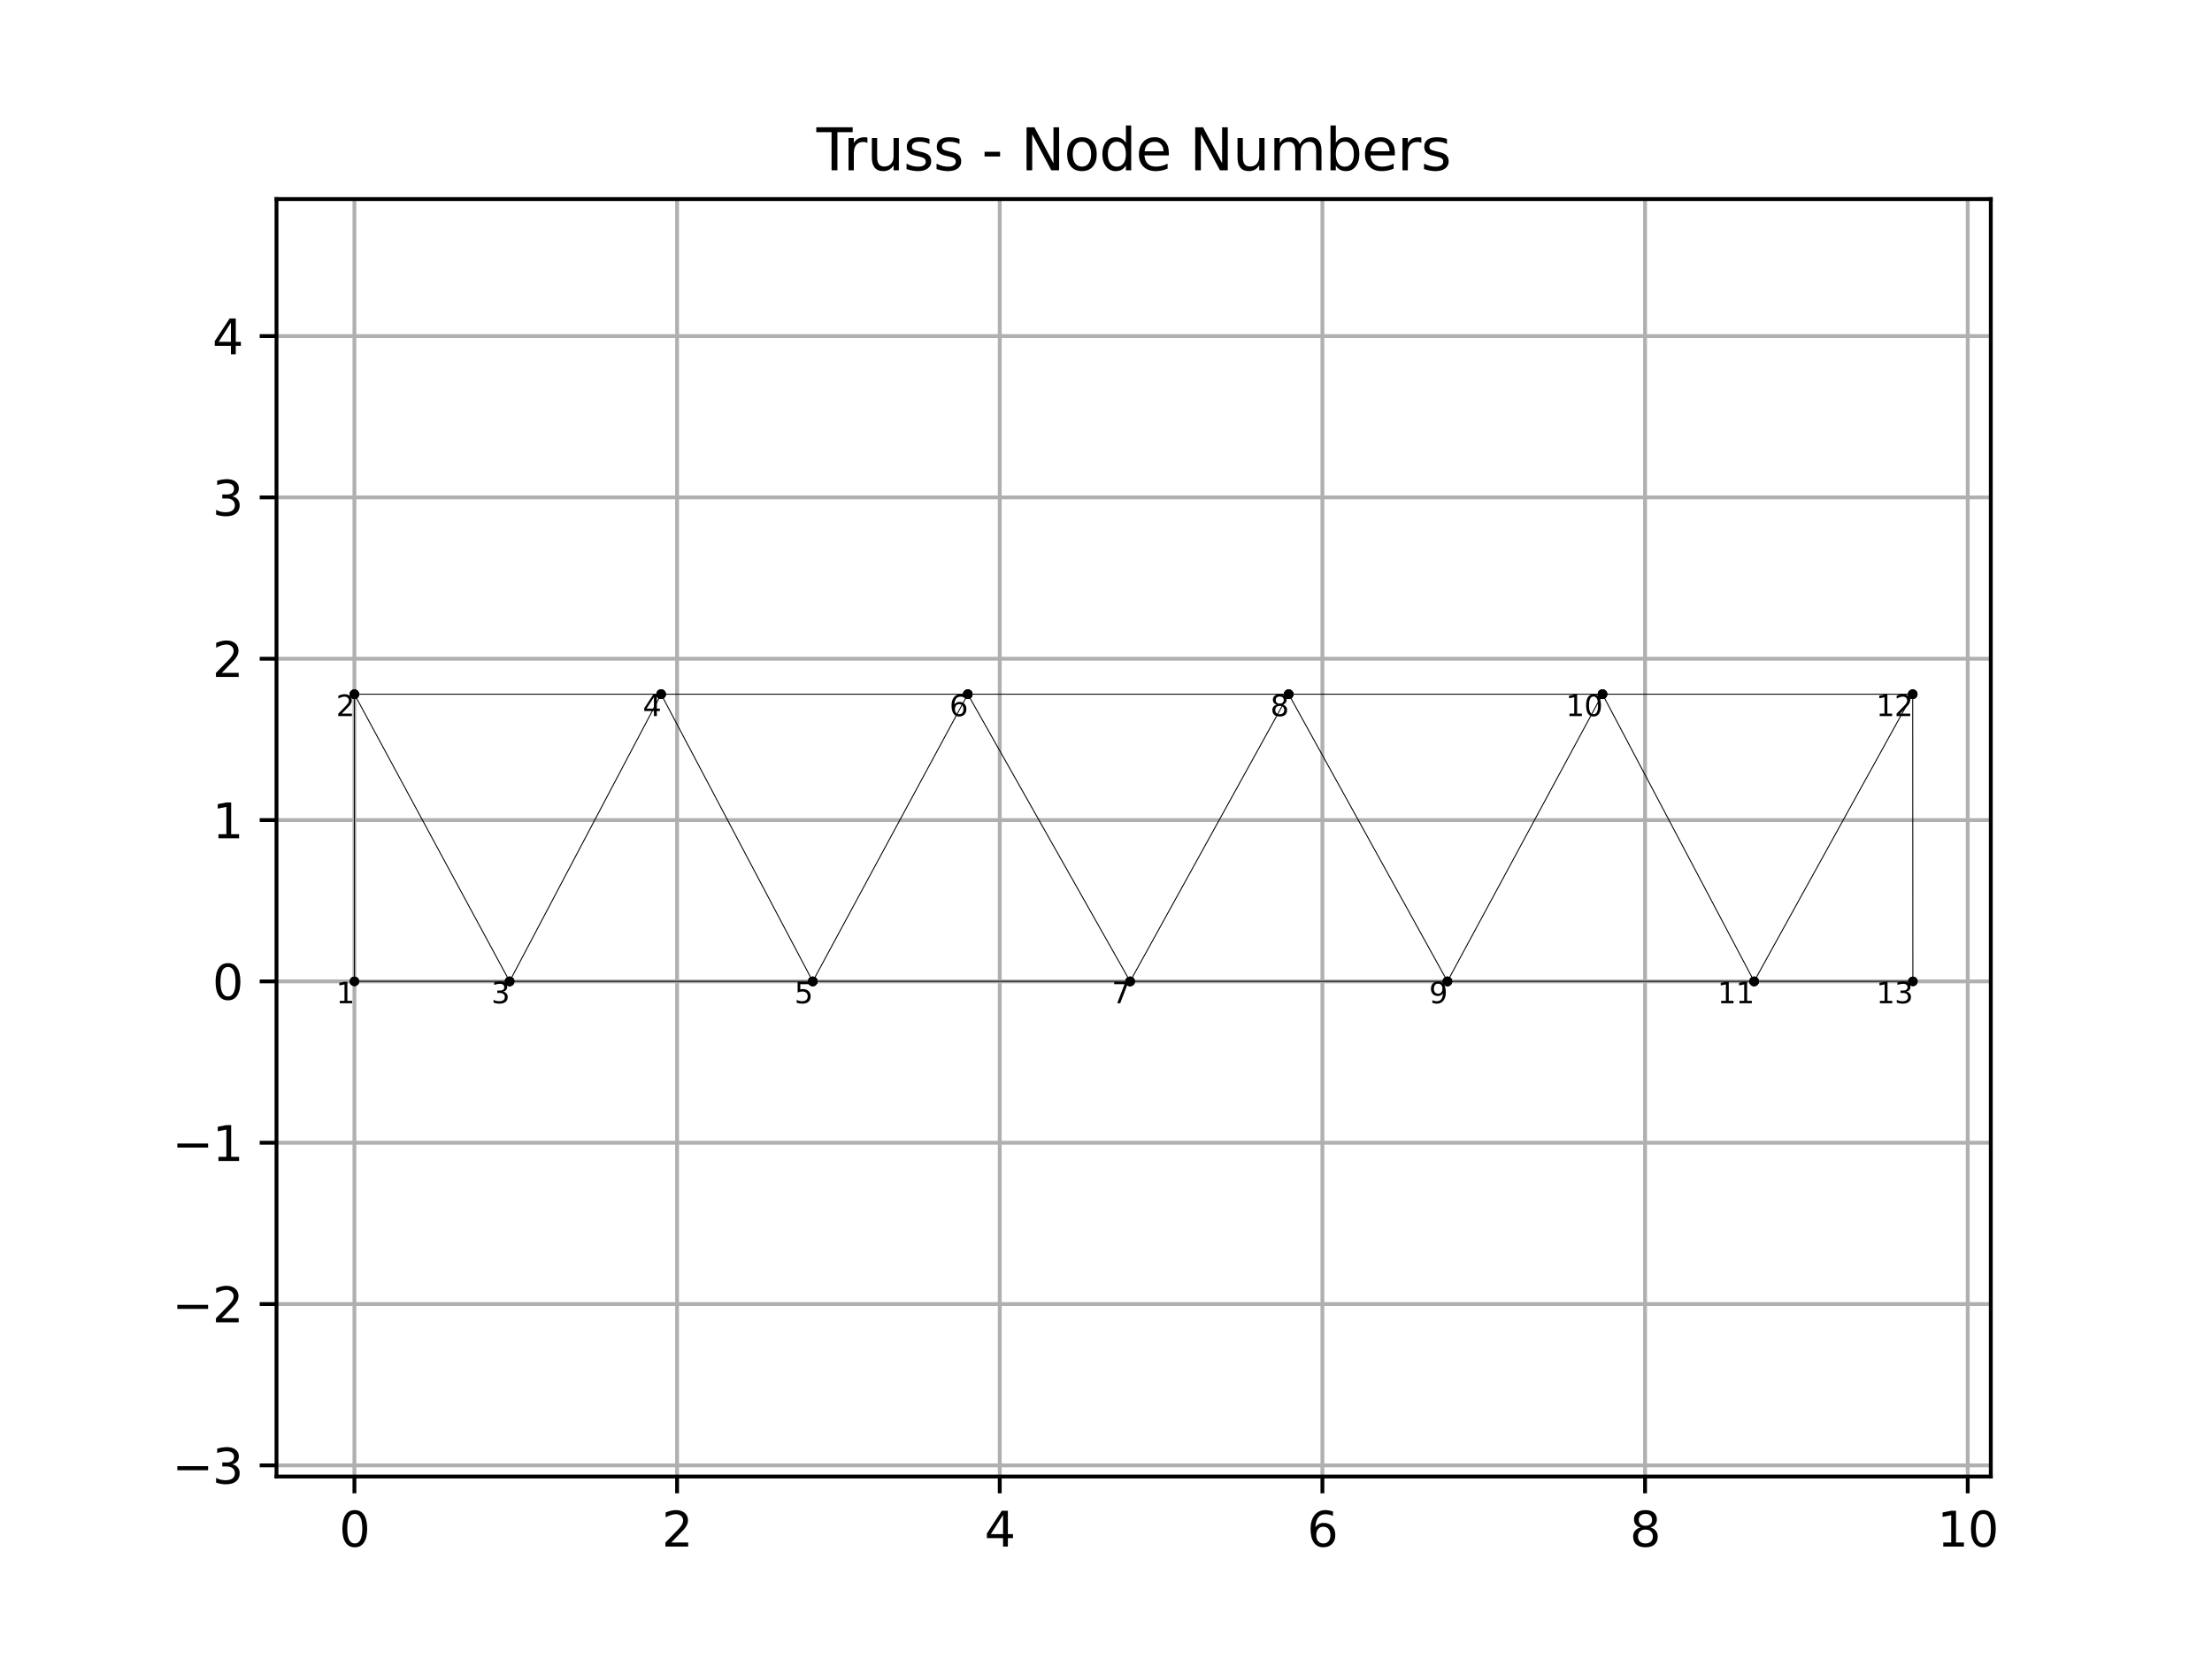 <?xml version="1.0" encoding="utf-8" standalone="no"?>
<!DOCTYPE svg PUBLIC "-//W3C//DTD SVG 1.1//EN"
  "http://www.w3.org/Graphics/SVG/1.1/DTD/svg11.dtd">
<svg xmlns:xlink="http://www.w3.org/1999/xlink" width="460.8pt" height="345.6pt" viewBox="0 0 460.8 345.6" xmlns="http://www.w3.org/2000/svg" version="1.1">
 <defs>
  <style type="text/css">*{stroke-linejoin: round; stroke-linecap: butt}</style>
 </defs>
 <g id="figure_1">
  <g id="patch_1">
   <path d="M 0 345.6 
L 460.8 345.6 
L 460.8 0 
L 0 0 
z
" style="fill: #ffffff"/>
  </g>
  <g id="axes_1">
   <g id="patch_2">
    <path d="M 57.6 307.584 
L 414.72 307.584 
L 414.72 41.472 
L 57.6 41.472 
z
" style="fill: #ffffff"/>
   </g>
   <g id="matplotlib.axis_1">
    <g id="xtick_1">
     <g id="line2d_1">
      <path d="M 73.833 307.584 
L 73.833 41.472 
" clip-path="url(#pc09360964d)" style="fill: none; stroke: #b0b0b0; stroke-width: 0.8; stroke-linecap: square"/>
     </g>
     <g id="line2d_2">
      <defs>
       <path id="m3d37a8561a" d="M 0 0 
L 0 3.5 
" style="stroke: #000000; stroke-width: 0.8"/>
      </defs>
      <g>
       <use xlink:href="#m3d37a8561a" x="73.833" y="307.584" style="stroke: #000000; stroke-width: 0.8"/>
      </g>
     </g>
     <g id="text_1">
      <!-- 0 -->
      <g transform="translate(70.651 322.182)scale(0.1 -0.1)">
       <defs>
        <path id="DejaVuSans-30" d="M 2034 4250 
Q 1547 4250 1301 3770 
Q 1056 3291 1056 2328 
Q 1056 1369 1301 889 
Q 1547 409 2034 409 
Q 2525 409 2770 889 
Q 3016 1369 3016 2328 
Q 3016 3291 2770 3770 
Q 2525 4250 2034 4250 
z
M 2034 4750 
Q 2819 4750 3233 4129 
Q 3647 3509 3647 2328 
Q 3647 1150 3233 529 
Q 2819 -91 2034 -91 
Q 1250 -91 836 529 
Q 422 1150 422 2328 
Q 422 3509 836 4129 
Q 1250 4750 2034 4750 
z
" transform="scale(0.016)"/>
       </defs>
       <use xlink:href="#DejaVuSans-30"/>
      </g>
     </g>
    </g>
    <g id="xtick_2">
     <g id="line2d_3">
      <path d="M 141.049 307.584 
L 141.049 41.472 
" clip-path="url(#pc09360964d)" style="fill: none; stroke: #b0b0b0; stroke-width: 0.8; stroke-linecap: square"/>
     </g>
     <g id="line2d_4">
      <g>
       <use xlink:href="#m3d37a8561a" x="141.049" y="307.584" style="stroke: #000000; stroke-width: 0.8"/>
      </g>
     </g>
     <g id="text_2">
      <!-- 2 -->
      <g transform="translate(137.868 322.182)scale(0.1 -0.1)">
       <defs>
        <path id="DejaVuSans-32" d="M 1228 531 
L 3431 531 
L 3431 0 
L 469 0 
L 469 531 
Q 828 903 1448 1529 
Q 2069 2156 2228 2338 
Q 2531 2678 2651 2914 
Q 2772 3150 2772 3378 
Q 2772 3750 2511 3984 
Q 2250 4219 1831 4219 
Q 1534 4219 1204 4116 
Q 875 4013 500 3803 
L 500 4441 
Q 881 4594 1212 4672 
Q 1544 4750 1819 4750 
Q 2544 4750 2975 4387 
Q 3406 4025 3406 3419 
Q 3406 3131 3298 2873 
Q 3191 2616 2906 2266 
Q 2828 2175 2409 1742 
Q 1991 1309 1228 531 
z
" transform="scale(0.016)"/>
       </defs>
       <use xlink:href="#DejaVuSans-32"/>
      </g>
     </g>
    </g>
    <g id="xtick_3">
     <g id="line2d_5">
      <path d="M 208.265 307.584 
L 208.265 41.472 
" clip-path="url(#pc09360964d)" style="fill: none; stroke: #b0b0b0; stroke-width: 0.8; stroke-linecap: square"/>
     </g>
     <g id="line2d_6">
      <g>
       <use xlink:href="#m3d37a8561a" x="208.265" y="307.584" style="stroke: #000000; stroke-width: 0.8"/>
      </g>
     </g>
     <g id="text_3">
      <!-- 4 -->
      <g transform="translate(205.084 322.182)scale(0.1 -0.1)">
       <defs>
        <path id="DejaVuSans-34" d="M 2419 4116 
L 825 1625 
L 2419 1625 
L 2419 4116 
z
M 2253 4666 
L 3047 4666 
L 3047 1625 
L 3713 1625 
L 3713 1100 
L 3047 1100 
L 3047 0 
L 2419 0 
L 2419 1100 
L 313 1100 
L 313 1709 
L 2253 4666 
z
" transform="scale(0.016)"/>
       </defs>
       <use xlink:href="#DejaVuSans-34"/>
      </g>
     </g>
    </g>
    <g id="xtick_4">
     <g id="line2d_7">
      <path d="M 275.482 307.584 
L 275.482 41.472 
" clip-path="url(#pc09360964d)" style="fill: none; stroke: #b0b0b0; stroke-width: 0.8; stroke-linecap: square"/>
     </g>
     <g id="line2d_8">
      <g>
       <use xlink:href="#m3d37a8561a" x="275.482" y="307.584" style="stroke: #000000; stroke-width: 0.8"/>
      </g>
     </g>
     <g id="text_4">
      <!-- 6 -->
      <g transform="translate(272.3 322.182)scale(0.1 -0.1)">
       <defs>
        <path id="DejaVuSans-36" d="M 2113 2584 
Q 1688 2584 1439 2293 
Q 1191 2003 1191 1497 
Q 1191 994 1439 701 
Q 1688 409 2113 409 
Q 2538 409 2786 701 
Q 3034 994 3034 1497 
Q 3034 2003 2786 2293 
Q 2538 2584 2113 2584 
z
M 3366 4563 
L 3366 3988 
Q 3128 4100 2886 4159 
Q 2644 4219 2406 4219 
Q 1781 4219 1451 3797 
Q 1122 3375 1075 2522 
Q 1259 2794 1537 2939 
Q 1816 3084 2150 3084 
Q 2853 3084 3261 2657 
Q 3669 2231 3669 1497 
Q 3669 778 3244 343 
Q 2819 -91 2113 -91 
Q 1303 -91 875 529 
Q 447 1150 447 2328 
Q 447 3434 972 4092 
Q 1497 4750 2381 4750 
Q 2619 4750 2861 4703 
Q 3103 4656 3366 4563 
z
" transform="scale(0.016)"/>
       </defs>
       <use xlink:href="#DejaVuSans-36"/>
      </g>
     </g>
    </g>
    <g id="xtick_5">
     <g id="line2d_9">
      <path d="M 342.698 307.584 
L 342.698 41.472 
" clip-path="url(#pc09360964d)" style="fill: none; stroke: #b0b0b0; stroke-width: 0.8; stroke-linecap: square"/>
     </g>
     <g id="line2d_10">
      <g>
       <use xlink:href="#m3d37a8561a" x="342.698" y="307.584" style="stroke: #000000; stroke-width: 0.8"/>
      </g>
     </g>
     <g id="text_5">
      <!-- 8 -->
      <g transform="translate(339.517 322.182)scale(0.1 -0.1)">
       <defs>
        <path id="DejaVuSans-38" d="M 2034 2216 
Q 1584 2216 1326 1975 
Q 1069 1734 1069 1313 
Q 1069 891 1326 650 
Q 1584 409 2034 409 
Q 2484 409 2743 651 
Q 3003 894 3003 1313 
Q 3003 1734 2745 1975 
Q 2488 2216 2034 2216 
z
M 1403 2484 
Q 997 2584 770 2862 
Q 544 3141 544 3541 
Q 544 4100 942 4425 
Q 1341 4750 2034 4750 
Q 2731 4750 3128 4425 
Q 3525 4100 3525 3541 
Q 3525 3141 3298 2862 
Q 3072 2584 2669 2484 
Q 3125 2378 3379 2068 
Q 3634 1759 3634 1313 
Q 3634 634 3220 271 
Q 2806 -91 2034 -91 
Q 1263 -91 848 271 
Q 434 634 434 1313 
Q 434 1759 690 2068 
Q 947 2378 1403 2484 
z
M 1172 3481 
Q 1172 3119 1398 2916 
Q 1625 2713 2034 2713 
Q 2441 2713 2670 2916 
Q 2900 3119 2900 3481 
Q 2900 3844 2670 4047 
Q 2441 4250 2034 4250 
Q 1625 4250 1398 4047 
Q 1172 3844 1172 3481 
z
" transform="scale(0.016)"/>
       </defs>
       <use xlink:href="#DejaVuSans-38"/>
      </g>
     </g>
    </g>
    <g id="xtick_6">
     <g id="line2d_11">
      <path d="M 409.914 307.584 
L 409.914 41.472 
" clip-path="url(#pc09360964d)" style="fill: none; stroke: #b0b0b0; stroke-width: 0.8; stroke-linecap: square"/>
     </g>
     <g id="line2d_12">
      <g>
       <use xlink:href="#m3d37a8561a" x="409.914" y="307.584" style="stroke: #000000; stroke-width: 0.8"/>
      </g>
     </g>
     <g id="text_6">
      <!-- 10 -->
      <g transform="translate(403.552 322.182)scale(0.1 -0.1)">
       <defs>
        <path id="DejaVuSans-31" d="M 794 531 
L 1825 531 
L 1825 4091 
L 703 3866 
L 703 4441 
L 1819 4666 
L 2450 4666 
L 2450 531 
L 3481 531 
L 3481 0 
L 794 0 
L 794 531 
z
" transform="scale(0.016)"/>
       </defs>
       <use xlink:href="#DejaVuSans-31"/>
       <use xlink:href="#DejaVuSans-30" x="63.623"/>
      </g>
     </g>
    </g>
   </g>
   <g id="matplotlib.axis_2">
    <g id="ytick_1">
     <g id="line2d_13">
      <path d="M 57.6 305.264 
L 414.72 305.264 
" clip-path="url(#pc09360964d)" style="fill: none; stroke: #b0b0b0; stroke-width: 0.8; stroke-linecap: square"/>
     </g>
     <g id="line2d_14">
      <defs>
       <path id="mee038cd24a" d="M 0 0 
L -3.5 0 
" style="stroke: #000000; stroke-width: 0.8"/>
      </defs>
      <g>
       <use xlink:href="#mee038cd24a" x="57.6" y="305.264" style="stroke: #000000; stroke-width: 0.8"/>
      </g>
     </g>
     <g id="text_7">
      <!-- −3 -->
      <g transform="translate(35.858 309.063)scale(0.1 -0.1)">
       <defs>
        <path id="DejaVuSans-2212" d="M 678 2272 
L 4684 2272 
L 4684 1741 
L 678 1741 
L 678 2272 
z
" transform="scale(0.016)"/>
        <path id="DejaVuSans-33" d="M 2597 2516 
Q 3050 2419 3304 2112 
Q 3559 1806 3559 1356 
Q 3559 666 3084 287 
Q 2609 -91 1734 -91 
Q 1441 -91 1130 -33 
Q 819 25 488 141 
L 488 750 
Q 750 597 1062 519 
Q 1375 441 1716 441 
Q 2309 441 2620 675 
Q 2931 909 2931 1356 
Q 2931 1769 2642 2001 
Q 2353 2234 1838 2234 
L 1294 2234 
L 1294 2753 
L 1863 2753 
Q 2328 2753 2575 2939 
Q 2822 3125 2822 3475 
Q 2822 3834 2567 4026 
Q 2313 4219 1838 4219 
Q 1578 4219 1281 4162 
Q 984 4106 628 3988 
L 628 4550 
Q 988 4650 1302 4700 
Q 1616 4750 1894 4750 
Q 2613 4750 3031 4423 
Q 3450 4097 3450 3541 
Q 3450 3153 3228 2886 
Q 3006 2619 2597 2516 
z
" transform="scale(0.016)"/>
       </defs>
       <use xlink:href="#DejaVuSans-2212"/>
       <use xlink:href="#DejaVuSans-33" x="83.789"/>
      </g>
     </g>
    </g>
    <g id="ytick_2">
     <g id="line2d_15">
      <path d="M 57.6 271.655 
L 414.72 271.655 
" clip-path="url(#pc09360964d)" style="fill: none; stroke: #b0b0b0; stroke-width: 0.8; stroke-linecap: square"/>
     </g>
     <g id="line2d_16">
      <g>
       <use xlink:href="#mee038cd24a" x="57.6" y="271.655" style="stroke: #000000; stroke-width: 0.8"/>
      </g>
     </g>
     <g id="text_8">
      <!-- −2 -->
      <g transform="translate(35.858 275.455)scale(0.1 -0.1)">
       <use xlink:href="#DejaVuSans-2212"/>
       <use xlink:href="#DejaVuSans-32" x="83.789"/>
      </g>
     </g>
    </g>
    <g id="ytick_3">
     <g id="line2d_17">
      <path d="M 57.6 238.047 
L 414.72 238.047 
" clip-path="url(#pc09360964d)" style="fill: none; stroke: #b0b0b0; stroke-width: 0.8; stroke-linecap: square"/>
     </g>
     <g id="line2d_18">
      <g>
       <use xlink:href="#mee038cd24a" x="57.6" y="238.047" style="stroke: #000000; stroke-width: 0.8"/>
      </g>
     </g>
     <g id="text_9">
      <!-- −1 -->
      <g transform="translate(35.858 241.847)scale(0.1 -0.1)">
       <use xlink:href="#DejaVuSans-2212"/>
       <use xlink:href="#DejaVuSans-31" x="83.789"/>
      </g>
     </g>
    </g>
    <g id="ytick_4">
     <g id="line2d_19">
      <path d="M 57.6 204.439 
L 414.72 204.439 
" clip-path="url(#pc09360964d)" style="fill: none; stroke: #b0b0b0; stroke-width: 0.8; stroke-linecap: square"/>
     </g>
     <g id="line2d_20">
      <g>
       <use xlink:href="#mee038cd24a" x="57.6" y="204.439" style="stroke: #000000; stroke-width: 0.8"/>
      </g>
     </g>
     <g id="text_10">
      <!-- 0 -->
      <g transform="translate(44.237 208.238)scale(0.1 -0.1)">
       <use xlink:href="#DejaVuSans-30"/>
      </g>
     </g>
    </g>
    <g id="ytick_5">
     <g id="line2d_21">
      <path d="M 57.6 170.831 
L 414.72 170.831 
" clip-path="url(#pc09360964d)" style="fill: none; stroke: #b0b0b0; stroke-width: 0.8; stroke-linecap: square"/>
     </g>
     <g id="line2d_22">
      <g>
       <use xlink:href="#mee038cd24a" x="57.6" y="170.831" style="stroke: #000000; stroke-width: 0.8"/>
      </g>
     </g>
     <g id="text_11">
      <!-- 1 -->
      <g transform="translate(44.237 174.63)scale(0.1 -0.1)">
       <use xlink:href="#DejaVuSans-31"/>
      </g>
     </g>
    </g>
    <g id="ytick_6">
     <g id="line2d_23">
      <path d="M 57.6 137.223 
L 414.72 137.223 
" clip-path="url(#pc09360964d)" style="fill: none; stroke: #b0b0b0; stroke-width: 0.8; stroke-linecap: square"/>
     </g>
     <g id="line2d_24">
      <g>
       <use xlink:href="#mee038cd24a" x="57.6" y="137.223" style="stroke: #000000; stroke-width: 0.8"/>
      </g>
     </g>
     <g id="text_12">
      <!-- 2 -->
      <g transform="translate(44.237 141.022)scale(0.1 -0.1)">
       <use xlink:href="#DejaVuSans-32"/>
      </g>
     </g>
    </g>
    <g id="ytick_7">
     <g id="line2d_25">
      <path d="M 57.6 103.615 
L 414.72 103.615 
" clip-path="url(#pc09360964d)" style="fill: none; stroke: #b0b0b0; stroke-width: 0.8; stroke-linecap: square"/>
     </g>
     <g id="line2d_26">
      <g>
       <use xlink:href="#mee038cd24a" x="57.6" y="103.615" style="stroke: #000000; stroke-width: 0.8"/>
      </g>
     </g>
     <g id="text_13">
      <!-- 3 -->
      <g transform="translate(44.237 107.414)scale(0.1 -0.1)">
       <use xlink:href="#DejaVuSans-33"/>
      </g>
     </g>
    </g>
    <g id="ytick_8">
     <g id="line2d_27">
      <path d="M 57.6 70.007 
L 414.72 70.007 
" clip-path="url(#pc09360964d)" style="fill: none; stroke: #b0b0b0; stroke-width: 0.8; stroke-linecap: square"/>
     </g>
     <g id="line2d_28">
      <g>
       <use xlink:href="#mee038cd24a" x="57.6" y="70.007" style="stroke: #000000; stroke-width: 0.8"/>
      </g>
     </g>
     <g id="text_14">
      <!-- 4 -->
      <g transform="translate(44.237 73.806)scale(0.1 -0.1)">
       <use xlink:href="#DejaVuSans-34"/>
      </g>
     </g>
    </g>
   </g>
   <g id="line2d_29">
    <path d="M 106.164 204.439 
L 73.833 144.617 
" clip-path="url(#pc09360964d)" style="fill: none; stroke: #000000; stroke-width: 0.2; stroke-linecap: square"/>
    <defs>
     <path id="m4e5a3774b1" d="M 0 0.5 
C 0.133 0.5 0.26 0.447 0.354 0.354 
C 0.447 0.26 0.5 0.133 0.5 0 
C 0.5 -0.133 0.447 -0.26 0.354 -0.354 
C 0.26 -0.447 0.133 -0.5 0 -0.5 
C -0.133 -0.5 -0.26 -0.447 -0.354 -0.354 
C -0.447 -0.26 -0.5 -0.133 -0.5 0 
C -0.5 0.133 -0.447 0.26 -0.354 0.354 
C -0.26 0.447 -0.133 0.5 0 0.5 
z
" style="stroke: #000000"/>
    </defs>
    <g clip-path="url(#pc09360964d)">
     <use xlink:href="#m4e5a3774b1" x="106.164" y="204.439" style="stroke: #000000"/>
     <use xlink:href="#m4e5a3774b1" x="73.833" y="144.617" style="stroke: #000000"/>
    </g>
   </g>
   <g id="line2d_30">
    <path d="M 106.164 204.439 
L 137.722 144.617 
" clip-path="url(#pc09360964d)" style="fill: none; stroke: #000000; stroke-width: 0.2; stroke-linecap: square"/>
    <g clip-path="url(#pc09360964d)">
     <use xlink:href="#m4e5a3774b1" x="106.164" y="204.439" style="stroke: #000000"/>
     <use xlink:href="#m4e5a3774b1" x="137.722" y="144.617" style="stroke: #000000"/>
    </g>
   </g>
   <g id="line2d_31">
    <path d="M 169.313 204.439 
L 137.722 144.617 
" clip-path="url(#pc09360964d)" style="fill: none; stroke: #000000; stroke-width: 0.2; stroke-linecap: square"/>
    <g clip-path="url(#pc09360964d)">
     <use xlink:href="#m4e5a3774b1" x="169.313" y="204.439" style="stroke: #000000"/>
     <use xlink:href="#m4e5a3774b1" x="137.722" y="144.617" style="stroke: #000000"/>
    </g>
   </g>
   <g id="line2d_32">
    <path d="M 169.313 204.439 
L 201.611 144.617 
" clip-path="url(#pc09360964d)" style="fill: none; stroke: #000000; stroke-width: 0.2; stroke-linecap: square"/>
    <g clip-path="url(#pc09360964d)">
     <use xlink:href="#m4e5a3774b1" x="169.313" y="204.439" style="stroke: #000000"/>
     <use xlink:href="#m4e5a3774b1" x="201.611" y="144.617" style="stroke: #000000"/>
    </g>
   </g>
   <g id="line2d_33">
    <path d="M 235.421 204.439 
L 201.611 144.617 
" clip-path="url(#pc09360964d)" style="fill: none; stroke: #000000; stroke-width: 0.2; stroke-linecap: square"/>
    <g clip-path="url(#pc09360964d)">
     <use xlink:href="#m4e5a3774b1" x="235.421" y="204.439" style="stroke: #000000"/>
     <use xlink:href="#m4e5a3774b1" x="201.611" y="144.617" style="stroke: #000000"/>
    </g>
   </g>
   <g id="line2d_34">
    <path d="M 235.421 204.439 
L 268.457 144.617 
" clip-path="url(#pc09360964d)" style="fill: none; stroke: #000000; stroke-width: 0.2; stroke-linecap: square"/>
    <g clip-path="url(#pc09360964d)">
     <use xlink:href="#m4e5a3774b1" x="235.421" y="204.439" style="stroke: #000000"/>
     <use xlink:href="#m4e5a3774b1" x="268.457" y="144.617" style="stroke: #000000"/>
    </g>
   </g>
   <g id="line2d_35">
    <path d="M 301.528 204.439 
L 268.457 144.617 
" clip-path="url(#pc09360964d)" style="fill: none; stroke: #000000; stroke-width: 0.2; stroke-linecap: square"/>
    <g clip-path="url(#pc09360964d)">
     <use xlink:href="#m4e5a3774b1" x="301.528" y="204.439" style="stroke: #000000"/>
     <use xlink:href="#m4e5a3774b1" x="268.457" y="144.617" style="stroke: #000000"/>
    </g>
   </g>
   <g id="line2d_36">
    <path d="M 301.528 204.439 
L 333.825 144.617 
" clip-path="url(#pc09360964d)" style="fill: none; stroke: #000000; stroke-width: 0.2; stroke-linecap: square"/>
    <g clip-path="url(#pc09360964d)">
     <use xlink:href="#m4e5a3774b1" x="301.528" y="204.439" style="stroke: #000000"/>
     <use xlink:href="#m4e5a3774b1" x="333.825" y="144.617" style="stroke: #000000"/>
    </g>
   </g>
   <g id="line2d_37">
    <path d="M 365.417 204.439 
L 333.825 144.617 
" clip-path="url(#pc09360964d)" style="fill: none; stroke: #000000; stroke-width: 0.2; stroke-linecap: square"/>
    <g clip-path="url(#pc09360964d)">
     <use xlink:href="#m4e5a3774b1" x="365.417" y="204.439" style="stroke: #000000"/>
     <use xlink:href="#m4e5a3774b1" x="333.825" y="144.617" style="stroke: #000000"/>
    </g>
   </g>
   <g id="line2d_38">
    <path d="M 365.417 204.439 
L 398.454 144.617 
" clip-path="url(#pc09360964d)" style="fill: none; stroke: #000000; stroke-width: 0.2; stroke-linecap: square"/>
    <g clip-path="url(#pc09360964d)">
     <use xlink:href="#m4e5a3774b1" x="365.417" y="204.439" style="stroke: #000000"/>
     <use xlink:href="#m4e5a3774b1" x="398.454" y="144.617" style="stroke: #000000"/>
    </g>
   </g>
   <g id="line2d_39">
    <path d="M 73.833 144.617 
L 137.722 144.617 
" clip-path="url(#pc09360964d)" style="fill: none; stroke: #000000; stroke-width: 0.2; stroke-linecap: square"/>
    <g clip-path="url(#pc09360964d)">
     <use xlink:href="#m4e5a3774b1" x="73.833" y="144.617" style="stroke: #000000"/>
     <use xlink:href="#m4e5a3774b1" x="137.722" y="144.617" style="stroke: #000000"/>
    </g>
   </g>
   <g id="line2d_40">
    <path d="M 137.722 144.617 
L 201.611 144.617 
" clip-path="url(#pc09360964d)" style="fill: none; stroke: #000000; stroke-width: 0.2; stroke-linecap: square"/>
    <g clip-path="url(#pc09360964d)">
     <use xlink:href="#m4e5a3774b1" x="137.722" y="144.617" style="stroke: #000000"/>
     <use xlink:href="#m4e5a3774b1" x="201.611" y="144.617" style="stroke: #000000"/>
    </g>
   </g>
   <g id="line2d_41">
    <path d="M 201.611 144.617 
L 268.457 144.617 
" clip-path="url(#pc09360964d)" style="fill: none; stroke: #000000; stroke-width: 0.2; stroke-linecap: square"/>
    <g clip-path="url(#pc09360964d)">
     <use xlink:href="#m4e5a3774b1" x="201.611" y="144.617" style="stroke: #000000"/>
     <use xlink:href="#m4e5a3774b1" x="268.457" y="144.617" style="stroke: #000000"/>
    </g>
   </g>
   <g id="line2d_42">
    <path d="M 268.457 144.617 
L 333.825 144.617 
" clip-path="url(#pc09360964d)" style="fill: none; stroke: #000000; stroke-width: 0.2; stroke-linecap: square"/>
    <g clip-path="url(#pc09360964d)">
     <use xlink:href="#m4e5a3774b1" x="268.457" y="144.617" style="stroke: #000000"/>
     <use xlink:href="#m4e5a3774b1" x="333.825" y="144.617" style="stroke: #000000"/>
    </g>
   </g>
   <g id="line2d_43">
    <path d="M 333.825 144.617 
L 398.454 144.617 
" clip-path="url(#pc09360964d)" style="fill: none; stroke: #000000; stroke-width: 0.2; stroke-linecap: square"/>
    <g clip-path="url(#pc09360964d)">
     <use xlink:href="#m4e5a3774b1" x="333.825" y="144.617" style="stroke: #000000"/>
     <use xlink:href="#m4e5a3774b1" x="398.454" y="144.617" style="stroke: #000000"/>
    </g>
   </g>
   <g id="line2d_44">
    <path d="M 73.833 204.439 
L 106.164 204.439 
" clip-path="url(#pc09360964d)" style="fill: none; stroke: #000000; stroke-width: 0.2; stroke-linecap: square"/>
    <g clip-path="url(#pc09360964d)">
     <use xlink:href="#m4e5a3774b1" x="73.833" y="204.439" style="stroke: #000000"/>
     <use xlink:href="#m4e5a3774b1" x="106.164" y="204.439" style="stroke: #000000"/>
    </g>
   </g>
   <g id="line2d_45">
    <path d="M 106.164 204.439 
L 169.313 204.439 
" clip-path="url(#pc09360964d)" style="fill: none; stroke: #000000; stroke-width: 0.2; stroke-linecap: square"/>
    <g clip-path="url(#pc09360964d)">
     <use xlink:href="#m4e5a3774b1" x="106.164" y="204.439" style="stroke: #000000"/>
     <use xlink:href="#m4e5a3774b1" x="169.313" y="204.439" style="stroke: #000000"/>
    </g>
   </g>
   <g id="line2d_46">
    <path d="M 169.313 204.439 
L 235.421 204.439 
" clip-path="url(#pc09360964d)" style="fill: none; stroke: #000000; stroke-width: 0.2; stroke-linecap: square"/>
    <g clip-path="url(#pc09360964d)">
     <use xlink:href="#m4e5a3774b1" x="169.313" y="204.439" style="stroke: #000000"/>
     <use xlink:href="#m4e5a3774b1" x="235.421" y="204.439" style="stroke: #000000"/>
    </g>
   </g>
   <g id="line2d_47">
    <path d="M 235.421 204.439 
L 301.528 204.439 
" clip-path="url(#pc09360964d)" style="fill: none; stroke: #000000; stroke-width: 0.2; stroke-linecap: square"/>
    <g clip-path="url(#pc09360964d)">
     <use xlink:href="#m4e5a3774b1" x="235.421" y="204.439" style="stroke: #000000"/>
     <use xlink:href="#m4e5a3774b1" x="301.528" y="204.439" style="stroke: #000000"/>
    </g>
   </g>
   <g id="line2d_48">
    <path d="M 301.528 204.439 
L 365.417 204.439 
" clip-path="url(#pc09360964d)" style="fill: none; stroke: #000000; stroke-width: 0.2; stroke-linecap: square"/>
    <g clip-path="url(#pc09360964d)">
     <use xlink:href="#m4e5a3774b1" x="301.528" y="204.439" style="stroke: #000000"/>
     <use xlink:href="#m4e5a3774b1" x="365.417" y="204.439" style="stroke: #000000"/>
    </g>
   </g>
   <g id="line2d_49">
    <path d="M 365.417 204.439 
L 398.487 204.439 
" clip-path="url(#pc09360964d)" style="fill: none; stroke: #000000; stroke-width: 0.2; stroke-linecap: square"/>
    <g clip-path="url(#pc09360964d)">
     <use xlink:href="#m4e5a3774b1" x="365.417" y="204.439" style="stroke: #000000"/>
     <use xlink:href="#m4e5a3774b1" x="398.487" y="204.439" style="stroke: #000000"/>
    </g>
   </g>
   <g id="line2d_50">
    <path d="M 73.833 204.439 
L 73.833 144.617 
" clip-path="url(#pc09360964d)" style="fill: none; stroke: #000000; stroke-width: 0.2; stroke-linecap: square"/>
    <g clip-path="url(#pc09360964d)">
     <use xlink:href="#m4e5a3774b1" x="73.833" y="204.439" style="stroke: #000000"/>
     <use xlink:href="#m4e5a3774b1" x="73.833" y="144.617" style="stroke: #000000"/>
    </g>
   </g>
   <g id="line2d_51">
    <path d="M 398.487 204.439 
L 398.454 144.617 
" clip-path="url(#pc09360964d)" style="fill: none; stroke: #000000; stroke-width: 0.2; stroke-linecap: square"/>
    <g clip-path="url(#pc09360964d)">
     <use xlink:href="#m4e5a3774b1" x="398.487" y="204.439" style="stroke: #000000"/>
     <use xlink:href="#m4e5a3774b1" x="398.454" y="144.617" style="stroke: #000000"/>
    </g>
   </g>
   <g id="patch_3">
    <path d="M 57.6 307.584 
L 57.6 41.472 
" style="fill: none; stroke: #000000; stroke-width: 0.8; stroke-linejoin: miter; stroke-linecap: square"/>
   </g>
   <g id="patch_4">
    <path d="M 414.72 307.584 
L 414.72 41.472 
" style="fill: none; stroke: #000000; stroke-width: 0.8; stroke-linejoin: miter; stroke-linecap: square"/>
   </g>
   <g id="patch_5">
    <path d="M 57.6 307.584 
L 414.72 307.584 
" style="fill: none; stroke: #000000; stroke-width: 0.8; stroke-linejoin: miter; stroke-linecap: square"/>
   </g>
   <g id="patch_6">
    <path d="M 57.6 41.472 
L 414.72 41.472 
" style="fill: none; stroke: #000000; stroke-width: 0.8; stroke-linejoin: miter; stroke-linecap: square"/>
   </g>
   <g id="text_15">
    <!-- 1 -->
    <g transform="translate(70.015 208.998)scale(0.06 -0.06)">
     <use xlink:href="#DejaVuSans-31"/>
    </g>
   </g>
   <g id="text_16">
    <!-- 2 -->
    <g transform="translate(70.015 149.176)scale(0.06 -0.06)">
     <use xlink:href="#DejaVuSans-32"/>
    </g>
   </g>
   <g id="text_17">
    <!-- 3 -->
    <g transform="translate(102.346 208.998)scale(0.06 -0.06)">
     <use xlink:href="#DejaVuSans-33"/>
    </g>
   </g>
   <g id="text_18">
    <!-- 4 -->
    <g transform="translate(133.904 149.176)scale(0.06 -0.06)">
     <use xlink:href="#DejaVuSans-34"/>
    </g>
   </g>
   <g id="text_19">
    <!-- 5 -->
    <g transform="translate(165.496 208.998)scale(0.06 -0.06)">
     <defs>
      <path id="DejaVuSans-35" d="M 691 4666 
L 3169 4666 
L 3169 4134 
L 1269 4134 
L 1269 2991 
Q 1406 3038 1543 3061 
Q 1681 3084 1819 3084 
Q 2600 3084 3056 2656 
Q 3513 2228 3513 1497 
Q 3513 744 3044 326 
Q 2575 -91 1722 -91 
Q 1428 -91 1123 -41 
Q 819 9 494 109 
L 494 744 
Q 775 591 1075 516 
Q 1375 441 1709 441 
Q 2250 441 2565 725 
Q 2881 1009 2881 1497 
Q 2881 1984 2565 2268 
Q 2250 2553 1709 2553 
Q 1456 2553 1204 2497 
Q 953 2441 691 2322 
L 691 4666 
z
" transform="scale(0.016)"/>
     </defs>
     <use xlink:href="#DejaVuSans-35"/>
    </g>
   </g>
   <g id="text_20">
    <!-- 6 -->
    <g transform="translate(197.793 149.176)scale(0.06 -0.06)">
     <use xlink:href="#DejaVuSans-36"/>
    </g>
   </g>
   <g id="text_21">
    <!-- 7 -->
    <g transform="translate(231.603 208.998)scale(0.06 -0.06)">
     <defs>
      <path id="DejaVuSans-37" d="M 525 4666 
L 3525 4666 
L 3525 4397 
L 1831 0 
L 1172 0 
L 2766 4134 
L 525 4134 
L 525 4666 
z
" transform="scale(0.016)"/>
     </defs>
     <use xlink:href="#DejaVuSans-37"/>
    </g>
   </g>
   <g id="text_22">
    <!-- 8 -->
    <g transform="translate(264.64 149.176)scale(0.06 -0.06)">
     <use xlink:href="#DejaVuSans-38"/>
    </g>
   </g>
   <g id="text_23">
    <!-- 9 -->
    <g transform="translate(297.71 208.998)scale(0.06 -0.06)">
     <defs>
      <path id="DejaVuSans-39" d="M 703 97 
L 703 672 
Q 941 559 1184 500 
Q 1428 441 1663 441 
Q 2288 441 2617 861 
Q 2947 1281 2994 2138 
Q 2813 1869 2534 1725 
Q 2256 1581 1919 1581 
Q 1219 1581 811 2004 
Q 403 2428 403 3163 
Q 403 3881 828 4315 
Q 1253 4750 1959 4750 
Q 2769 4750 3195 4129 
Q 3622 3509 3622 2328 
Q 3622 1225 3098 567 
Q 2575 -91 1691 -91 
Q 1453 -91 1209 -44 
Q 966 3 703 97 
z
M 1959 2075 
Q 2384 2075 2632 2365 
Q 2881 2656 2881 3163 
Q 2881 3666 2632 3958 
Q 2384 4250 1959 4250 
Q 1534 4250 1286 3958 
Q 1038 3666 1038 3163 
Q 1038 2656 1286 2365 
Q 1534 2075 1959 2075 
z
" transform="scale(0.016)"/>
     </defs>
     <use xlink:href="#DejaVuSans-39"/>
    </g>
   </g>
   <g id="text_24">
    <!-- 10 -->
    <g transform="translate(326.19 149.176)scale(0.06 -0.06)">
     <use xlink:href="#DejaVuSans-31"/>
     <use xlink:href="#DejaVuSans-30" x="63.623"/>
    </g>
   </g>
   <g id="text_25">
    <!-- 11 -->
    <g transform="translate(357.782 208.998)scale(0.06 -0.06)">
     <use xlink:href="#DejaVuSans-31"/>
     <use xlink:href="#DejaVuSans-31" x="63.623"/>
    </g>
   </g>
   <g id="text_26">
    <!-- 12 -->
    <g transform="translate(390.819 149.176)scale(0.06 -0.06)">
     <use xlink:href="#DejaVuSans-31"/>
     <use xlink:href="#DejaVuSans-32" x="63.623"/>
    </g>
   </g>
   <g id="text_27">
    <!-- 13 -->
    <g transform="translate(390.852 208.998)scale(0.06 -0.06)">
     <use xlink:href="#DejaVuSans-31"/>
     <use xlink:href="#DejaVuSans-33" x="63.623"/>
    </g>
   </g>
   <g id="text_28">
    <!-- Truss - Node Numbers -->
    <g transform="translate(170.085 35.472)scale(0.12 -0.12)">
     <defs>
      <path id="DejaVuSans-54" d="M -19 4666 
L 3928 4666 
L 3928 4134 
L 2272 4134 
L 2272 0 
L 1638 0 
L 1638 4134 
L -19 4134 
L -19 4666 
z
" transform="scale(0.016)"/>
      <path id="DejaVuSans-72" d="M 2631 2963 
Q 2534 3019 2420 3045 
Q 2306 3072 2169 3072 
Q 1681 3072 1420 2755 
Q 1159 2438 1159 1844 
L 1159 0 
L 581 0 
L 581 3500 
L 1159 3500 
L 1159 2956 
Q 1341 3275 1631 3429 
Q 1922 3584 2338 3584 
Q 2397 3584 2469 3576 
Q 2541 3569 2628 3553 
L 2631 2963 
z
" transform="scale(0.016)"/>
      <path id="DejaVuSans-75" d="M 544 1381 
L 544 3500 
L 1119 3500 
L 1119 1403 
Q 1119 906 1312 657 
Q 1506 409 1894 409 
Q 2359 409 2629 706 
Q 2900 1003 2900 1516 
L 2900 3500 
L 3475 3500 
L 3475 0 
L 2900 0 
L 2900 538 
Q 2691 219 2414 64 
Q 2138 -91 1772 -91 
Q 1169 -91 856 284 
Q 544 659 544 1381 
z
M 1991 3584 
L 1991 3584 
z
" transform="scale(0.016)"/>
      <path id="DejaVuSans-73" d="M 2834 3397 
L 2834 2853 
Q 2591 2978 2328 3040 
Q 2066 3103 1784 3103 
Q 1356 3103 1142 2972 
Q 928 2841 928 2578 
Q 928 2378 1081 2264 
Q 1234 2150 1697 2047 
L 1894 2003 
Q 2506 1872 2764 1633 
Q 3022 1394 3022 966 
Q 3022 478 2636 193 
Q 2250 -91 1575 -91 
Q 1294 -91 989 -36 
Q 684 19 347 128 
L 347 722 
Q 666 556 975 473 
Q 1284 391 1588 391 
Q 1994 391 2212 530 
Q 2431 669 2431 922 
Q 2431 1156 2273 1281 
Q 2116 1406 1581 1522 
L 1381 1569 
Q 847 1681 609 1914 
Q 372 2147 372 2553 
Q 372 3047 722 3315 
Q 1072 3584 1716 3584 
Q 2034 3584 2315 3537 
Q 2597 3491 2834 3397 
z
" transform="scale(0.016)"/>
      <path id="DejaVuSans-20" transform="scale(0.016)"/>
      <path id="DejaVuSans-2d" d="M 313 2009 
L 1997 2009 
L 1997 1497 
L 313 1497 
L 313 2009 
z
" transform="scale(0.016)"/>
      <path id="DejaVuSans-4e" d="M 628 4666 
L 1478 4666 
L 3547 763 
L 3547 4666 
L 4159 4666 
L 4159 0 
L 3309 0 
L 1241 3903 
L 1241 0 
L 628 0 
L 628 4666 
z
" transform="scale(0.016)"/>
      <path id="DejaVuSans-6f" d="M 1959 3097 
Q 1497 3097 1228 2736 
Q 959 2375 959 1747 
Q 959 1119 1226 758 
Q 1494 397 1959 397 
Q 2419 397 2687 759 
Q 2956 1122 2956 1747 
Q 2956 2369 2687 2733 
Q 2419 3097 1959 3097 
z
M 1959 3584 
Q 2709 3584 3137 3096 
Q 3566 2609 3566 1747 
Q 3566 888 3137 398 
Q 2709 -91 1959 -91 
Q 1206 -91 779 398 
Q 353 888 353 1747 
Q 353 2609 779 3096 
Q 1206 3584 1959 3584 
z
" transform="scale(0.016)"/>
      <path id="DejaVuSans-64" d="M 2906 2969 
L 2906 4863 
L 3481 4863 
L 3481 0 
L 2906 0 
L 2906 525 
Q 2725 213 2448 61 
Q 2172 -91 1784 -91 
Q 1150 -91 751 415 
Q 353 922 353 1747 
Q 353 2572 751 3078 
Q 1150 3584 1784 3584 
Q 2172 3584 2448 3432 
Q 2725 3281 2906 2969 
z
M 947 1747 
Q 947 1113 1208 752 
Q 1469 391 1925 391 
Q 2381 391 2643 752 
Q 2906 1113 2906 1747 
Q 2906 2381 2643 2742 
Q 2381 3103 1925 3103 
Q 1469 3103 1208 2742 
Q 947 2381 947 1747 
z
" transform="scale(0.016)"/>
      <path id="DejaVuSans-65" d="M 3597 1894 
L 3597 1613 
L 953 1613 
Q 991 1019 1311 708 
Q 1631 397 2203 397 
Q 2534 397 2845 478 
Q 3156 559 3463 722 
L 3463 178 
Q 3153 47 2828 -22 
Q 2503 -91 2169 -91 
Q 1331 -91 842 396 
Q 353 884 353 1716 
Q 353 2575 817 3079 
Q 1281 3584 2069 3584 
Q 2775 3584 3186 3129 
Q 3597 2675 3597 1894 
z
M 3022 2063 
Q 3016 2534 2758 2815 
Q 2500 3097 2075 3097 
Q 1594 3097 1305 2825 
Q 1016 2553 972 2059 
L 3022 2063 
z
" transform="scale(0.016)"/>
      <path id="DejaVuSans-6d" d="M 3328 2828 
Q 3544 3216 3844 3400 
Q 4144 3584 4550 3584 
Q 5097 3584 5394 3201 
Q 5691 2819 5691 2113 
L 5691 0 
L 5113 0 
L 5113 2094 
Q 5113 2597 4934 2840 
Q 4756 3084 4391 3084 
Q 3944 3084 3684 2787 
Q 3425 2491 3425 1978 
L 3425 0 
L 2847 0 
L 2847 2094 
Q 2847 2600 2669 2842 
Q 2491 3084 2119 3084 
Q 1678 3084 1418 2786 
Q 1159 2488 1159 1978 
L 1159 0 
L 581 0 
L 581 3500 
L 1159 3500 
L 1159 2956 
Q 1356 3278 1631 3431 
Q 1906 3584 2284 3584 
Q 2666 3584 2933 3390 
Q 3200 3197 3328 2828 
z
" transform="scale(0.016)"/>
      <path id="DejaVuSans-62" d="M 3116 1747 
Q 3116 2381 2855 2742 
Q 2594 3103 2138 3103 
Q 1681 3103 1420 2742 
Q 1159 2381 1159 1747 
Q 1159 1113 1420 752 
Q 1681 391 2138 391 
Q 2594 391 2855 752 
Q 3116 1113 3116 1747 
z
M 1159 2969 
Q 1341 3281 1617 3432 
Q 1894 3584 2278 3584 
Q 2916 3584 3314 3078 
Q 3713 2572 3713 1747 
Q 3713 922 3314 415 
Q 2916 -91 2278 -91 
Q 1894 -91 1617 61 
Q 1341 213 1159 525 
L 1159 0 
L 581 0 
L 581 4863 
L 1159 4863 
L 1159 2969 
z
" transform="scale(0.016)"/>
     </defs>
     <use xlink:href="#DejaVuSans-54"/>
     <use xlink:href="#DejaVuSans-72" x="46.334"/>
     <use xlink:href="#DejaVuSans-75" x="87.447"/>
     <use xlink:href="#DejaVuSans-73" x="150.826"/>
     <use xlink:href="#DejaVuSans-73" x="202.926"/>
     <use xlink:href="#DejaVuSans-20" x="255.025"/>
     <use xlink:href="#DejaVuSans-2d" x="286.812"/>
     <use xlink:href="#DejaVuSans-20" x="322.896"/>
     <use xlink:href="#DejaVuSans-4e" x="354.684"/>
     <use xlink:href="#DejaVuSans-6f" x="429.488"/>
     <use xlink:href="#DejaVuSans-64" x="490.67"/>
     <use xlink:href="#DejaVuSans-65" x="554.146"/>
     <use xlink:href="#DejaVuSans-20" x="615.67"/>
     <use xlink:href="#DejaVuSans-4e" x="647.457"/>
     <use xlink:href="#DejaVuSans-75" x="722.262"/>
     <use xlink:href="#DejaVuSans-6d" x="785.641"/>
     <use xlink:href="#DejaVuSans-62" x="883.053"/>
     <use xlink:href="#DejaVuSans-65" x="946.529"/>
     <use xlink:href="#DejaVuSans-72" x="1008.053"/>
     <use xlink:href="#DejaVuSans-73" x="1049.166"/>
    </g>
   </g>
  </g>
 </g>
 <defs>
  <clipPath id="pc09360964d">
   <rect x="57.6" y="41.472" width="357.12" height="266.112"/>
  </clipPath>
 </defs>
</svg>
